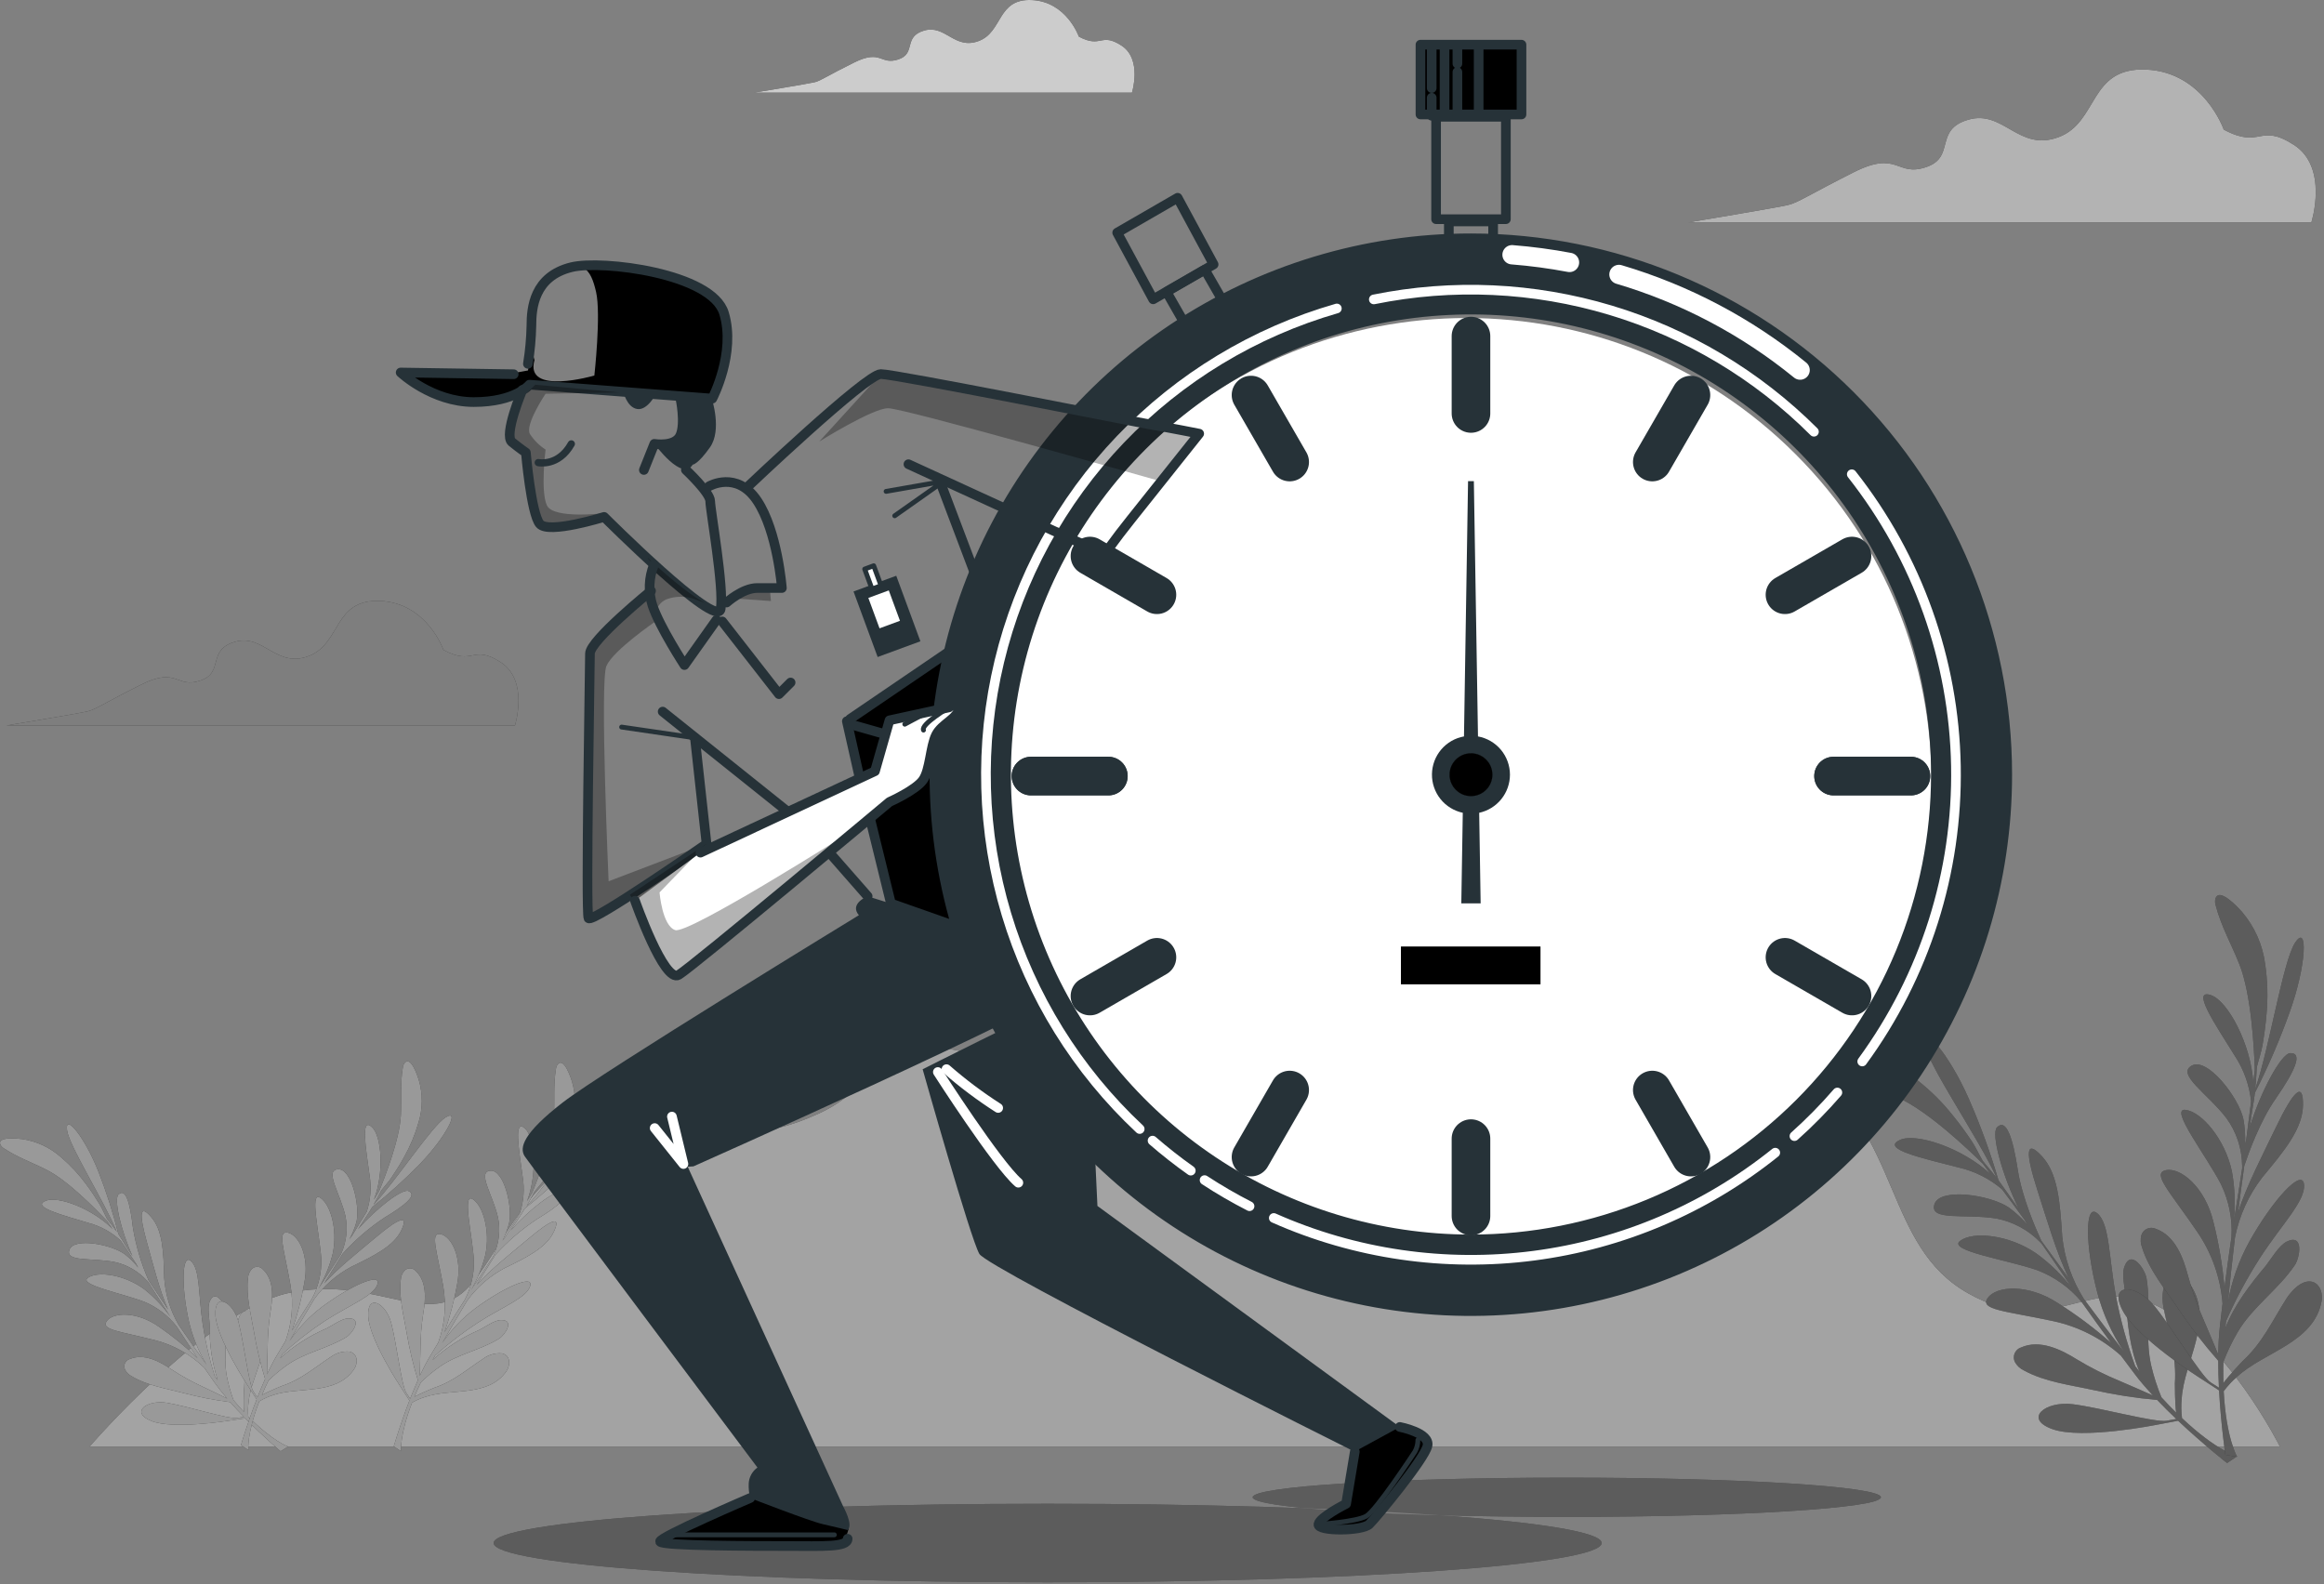<svg width="201" height="137" viewBox="0 0 201 137" fill="none" xmlns="http://www.w3.org/2000/svg">
<rect x="0" y="0" width="201" height="137" fill="#808080" stroke="none"/>
<path d="M7.753 125.113H197.187C197.187 125.113 192.615 115.974 186.674 113.001C180.733 110.028 177.534 115.974 170.22 111.858C162.905 107.742 164.509 98.151 156.282 92.431C148.055 86.712 139.372 93.118 131.831 92.662C124.291 92.205 122.005 82.149 113.76 81.006C105.515 79.863 105.759 89.377 98.219 92.206C90.678 95.034 85.478 90.43 80.17 90.606C74.861 90.782 75.828 94.031 70.8 96.317C65.771 98.603 64.859 97.46 55.263 98.372C45.667 99.285 43.381 109.111 39.952 111.854C36.523 114.596 31.955 110.254 24.871 111.854C17.787 113.453 7.753 125.113 7.753 125.113Z" fill="black"/>
<g opacity="0.8">
<path opacity="0.8" d="M7.753 125.113H197.187C197.187 125.113 192.615 115.974 186.674 113.001C180.733 110.028 177.534 115.974 170.22 111.858C162.905 107.742 164.509 98.151 156.282 92.431C148.055 86.712 139.372 93.118 131.831 92.662C124.291 92.205 122.005 82.149 113.76 81.006C105.515 79.863 105.759 89.377 98.219 92.206C90.678 95.034 85.478 90.43 80.17 90.606C74.861 90.782 75.828 94.031 70.8 96.317C65.771 98.603 64.859 97.46 55.263 98.372C45.667 99.285 43.381 109.111 39.952 111.854C36.523 114.596 31.955 110.254 24.871 111.854C17.787 113.453 7.753 125.113 7.753 125.113Z" fill="white"/>
</g>
<path d="M166.47 90.353C166.827 92.246 171.114 98.413 172.696 101.883C172.33 101.431 171.905 100.898 171.485 100.406C171.155 99.832 170.861 99.19 170.531 98.698C170.021 97.934 169.483 97.189 168.901 96.48C168.007 95.354 166.985 94.336 165.855 93.448C164.549 92.382 162.96 91.721 161.283 91.546C160.832 91.514 158.252 91.32 158.853 92.359C158.963 92.519 159.11 92.649 159.282 92.739C160.868 93.71 162.621 94.23 164.292 94.998C166.795 96.168 170.102 99.285 171.48 100.64L172.18 101.567C169.718 99.272 165.697 97.952 164.319 98.598C162.616 99.376 166.28 100.171 169.388 100.975C170.779 101.291 172.072 101.941 173.156 102.868C173.753 103.672 174.426 104.576 175.099 105.502C175.18 105.646 175.262 105.782 175.343 105.917C174.866 105.363 174.326 104.866 173.735 104.435C172.144 103.347 167.767 102.687 167.306 104.16C166.845 105.633 169.949 104.96 172.619 105.384C174.064 105.651 175.392 106.356 176.423 107.404L176.599 107.593C176.902 108.045 177.191 108.438 177.462 108.836C178.099 109.767 178.704 110.643 179.269 111.488C178.371 110.311 177.305 109.271 176.106 108.402C173.775 106.803 170.662 106.464 169.529 107.322C168.395 108.181 173.626 108.958 176.197 109.861C177.678 110.425 178.991 111.358 180.01 112.572C180.855 113.769 181.691 114.935 182.59 116.155C181.157 114.886 179.623 113.736 178.004 112.717C175.37 110.991 172.641 111.226 171.914 112.265C171.187 113.304 173.414 113.372 177.557 114.262C179.741 114.725 181.767 115.753 183.43 117.244L184.618 118.825C185.07 119.444 185.635 120.076 186.208 120.7C185.508 120.384 184.474 119.932 183.326 119.439C182.043 118.912 180.803 118.287 179.617 117.569C178.262 116.72 176.418 115.82 174.796 116.543C174.673 116.583 174.56 116.649 174.465 116.736C174.369 116.824 174.294 116.931 174.243 117.05C174.193 117.169 174.168 117.297 174.172 117.427C174.175 117.556 174.206 117.683 174.263 117.799C174.442 118.126 174.723 118.386 175.063 118.54C176.87 119.53 179.097 119.792 181.072 120.23C182.884 120.635 184.72 120.92 186.57 121.084C187.107 121.649 187.668 122.204 188.223 122.728L187.392 122.882C186.412 123.067 181.632 121.743 179.26 121.45C176.888 121.156 174.968 122.715 177.543 123.618C180.118 124.522 186.529 123.23 186.529 123.23L188.381 122.882C190.582 124.956 192.619 126.541 192.619 126.541L193.478 125.963C193.478 125.963 191.702 125.475 188.72 122.656C188.65 122.098 188.641 121.535 188.693 120.975C188.883 117.813 191.49 114.244 189.488 111.185C189.005 110.444 187.961 110.038 187.383 110.851C186.967 111.438 186.99 112.428 187.121 113.11C187.573 115.346 188.273 117.329 188.101 119.661C188.101 119.765 188.101 121.328 188.21 122.177C187.803 121.775 187.383 121.337 186.94 120.853C186.576 119.975 186.283 119.068 186.064 118.143C185.49 115.68 186.064 113.069 185.653 110.562C185.522 109.794 184.324 107.973 183.737 109.554C183.48 110.254 183.809 111.583 183.855 112.328C183.99 114.438 184.198 116.643 185.029 118.613L184.672 118.161C183.957 116.195 183.401 114.175 183.01 112.12C182.373 108.727 182.481 105.841 181.388 104.937C180.295 104.033 180.353 107.81 181.388 111.782C181.862 113.592 182.633 115.311 183.669 116.869C182.504 115.378 181.343 113.846 180.236 112.351C179.208 110.722 178.567 108.88 178.361 106.965C178.167 103.952 177.986 101.49 176.594 99.994C175.203 98.499 175.14 99.62 176.238 103.021C176.992 105.353 177.896 108.488 178.948 110.598C178.085 109.428 177.277 108.316 176.549 107.309C176.066 106.265 174.891 103.568 174.525 101.237C174.073 98.273 173.495 96.719 172.718 97.505C172.18 98.056 173.17 101.652 174.611 104.58C174.001 103.717 173.545 103.053 173.256 102.66C173.135 102.479 173 102.29 172.849 102.091C172.149 99.698 171.296 97.353 170.297 95.07C168.548 91.076 166.086 88.289 166.47 90.353Z" fill="black"/>
<g opacity="0.6">
<path opacity="0.6" d="M166.47 90.353C166.827 92.246 171.114 98.413 172.696 101.883C172.33 101.431 171.905 100.898 171.485 100.406C171.155 99.832 170.861 99.19 170.531 98.698C170.021 97.934 169.483 97.189 168.901 96.48C168.007 95.354 166.985 94.336 165.855 93.448C164.549 92.382 162.96 91.721 161.283 91.546C160.832 91.514 158.252 91.32 158.853 92.359C158.963 92.519 159.11 92.649 159.282 92.739C160.868 93.71 162.621 94.23 164.292 94.998C166.795 96.168 170.102 99.285 171.48 100.64L172.18 101.567C169.718 99.272 165.697 97.952 164.319 98.598C162.616 99.376 166.28 100.171 169.388 100.975C170.779 101.291 172.072 101.941 173.156 102.868C173.753 103.672 174.426 104.576 175.099 105.502C175.18 105.646 175.262 105.782 175.343 105.917C174.866 105.363 174.326 104.866 173.735 104.435C172.144 103.347 167.767 102.687 167.306 104.16C166.845 105.633 169.949 104.96 172.619 105.384C174.064 105.651 175.392 106.356 176.423 107.404L176.599 107.593C176.902 108.045 177.191 108.438 177.462 108.836C178.099 109.767 178.704 110.643 179.269 111.488C178.371 110.311 177.305 109.271 176.106 108.402C173.775 106.803 170.662 106.464 169.529 107.322C168.395 108.181 173.626 108.958 176.197 109.861C177.678 110.425 178.991 111.358 180.01 112.572C180.855 113.769 181.691 114.935 182.59 116.155C181.157 114.886 179.623 113.736 178.004 112.717C175.37 110.991 172.641 111.226 171.914 112.265C171.187 113.304 173.414 113.372 177.557 114.262C179.741 114.725 181.767 115.753 183.43 117.244L184.618 118.825C185.07 119.444 185.635 120.076 186.208 120.7C185.508 120.384 184.474 119.932 183.326 119.439C182.043 118.912 180.803 118.287 179.617 117.569C178.262 116.72 176.418 115.82 174.796 116.543C174.673 116.583 174.56 116.649 174.465 116.736C174.369 116.824 174.294 116.931 174.243 117.05C174.193 117.169 174.168 117.297 174.172 117.427C174.175 117.556 174.206 117.683 174.263 117.799C174.442 118.126 174.723 118.386 175.063 118.54C176.87 119.53 179.097 119.792 181.072 120.23C182.884 120.635 184.72 120.92 186.57 121.084C187.107 121.649 187.668 122.204 188.223 122.728L187.392 122.882C186.412 123.067 181.632 121.743 179.26 121.45C176.888 121.156 174.968 122.715 177.543 123.618C180.118 124.522 186.529 123.23 186.529 123.23L188.381 122.882C190.582 124.956 192.619 126.541 192.619 126.541L193.478 125.963C193.478 125.963 191.702 125.475 188.72 122.656C188.65 122.098 188.641 121.535 188.693 120.975C188.883 117.813 191.49 114.244 189.488 111.185C189.005 110.444 187.961 110.038 187.383 110.851C186.967 111.438 186.99 112.428 187.121 113.11C187.573 115.346 188.273 117.329 188.101 119.661C188.101 119.765 188.101 121.328 188.21 122.177C187.803 121.775 187.383 121.337 186.94 120.853C186.576 119.975 186.283 119.068 186.064 118.143C185.49 115.68 186.064 113.069 185.653 110.562C185.522 109.794 184.324 107.973 183.737 109.554C183.48 110.254 183.809 111.583 183.855 112.328C183.99 114.438 184.198 116.643 185.029 118.613L184.672 118.161C183.957 116.195 183.401 114.175 183.01 112.12C182.373 108.727 182.481 105.841 181.388 104.937C180.295 104.033 180.353 107.81 181.388 111.782C181.862 113.592 182.633 115.311 183.669 116.869C182.504 115.378 181.343 113.846 180.236 112.351C179.208 110.722 178.567 108.88 178.361 106.965C178.167 103.952 177.986 101.49 176.594 99.994C175.203 98.499 175.14 99.62 176.238 103.021C176.992 105.353 177.896 108.488 178.948 110.598C178.085 109.428 177.277 108.316 176.549 107.309C176.066 106.265 174.891 103.568 174.525 101.237C174.073 98.273 173.495 96.719 172.718 97.505C172.18 98.056 173.17 101.652 174.611 104.58C174.001 103.717 173.545 103.053 173.256 102.66C173.135 102.479 173 102.29 172.849 102.091C172.149 99.698 171.296 97.353 170.297 95.07C168.548 91.076 166.086 88.289 166.47 90.353Z" fill="white"/>
</g>
<path d="M198.492 81.548C197.444 83.161 196.297 90.584 195.05 94.198C195.113 93.602 195.158 92.942 195.19 92.296C195.348 91.654 195.578 90.99 195.682 90.398C195.836 89.495 195.958 88.591 196.03 87.688C196.161 86.256 196.121 84.814 195.913 83.391C195.698 81.723 195.003 80.153 193.911 78.873C193.627 78.552 191.874 76.614 191.594 77.784C191.563 77.975 191.58 78.171 191.643 78.354C192.118 80.161 193.03 81.738 193.704 83.459C194.706 86.034 194.95 90.57 195.014 92.495C194.978 92.806 194.932 93.199 194.883 93.647C194.684 90.29 192.669 86.567 191.237 86.075C189.466 85.469 191.571 88.569 193.27 91.293C194.057 92.481 194.546 93.842 194.693 95.26C194.571 96.258 194.431 97.374 194.282 98.508C194.241 98.671 194.205 98.824 194.173 98.982C194.209 98.25 194.16 97.517 194.029 96.796C193.627 94.912 190.911 91.415 189.561 92.165C188.21 92.915 190.916 94.568 192.565 96.714C193.427 97.905 193.9 99.333 193.92 100.803C193.92 100.889 193.92 100.975 193.92 101.06C193.844 101.58 193.767 102.081 193.69 102.556C193.509 103.667 193.347 104.715 193.188 105.718C193.35 104.249 193.298 102.764 193.035 101.309C192.443 98.544 190.424 96.15 189.009 95.991C187.595 95.833 190.848 99.999 192.091 102.429C192.78 103.854 193.091 105.431 192.994 107.01C192.782 108.456 192.583 109.879 192.393 111.384C192.228 109.476 191.911 107.585 191.445 105.727C190.726 102.664 188.585 100.948 187.329 101.21C186.073 101.472 187.654 103.044 190.04 106.545C191.297 108.385 192.051 110.522 192.226 112.744C192.149 113.376 192.073 114.027 191.996 114.704C191.91 115.477 191.865 116.313 191.856 117.162C191.562 116.448 191.128 115.405 190.636 114.262C190.071 112.995 189.604 111.687 189.24 110.349C188.833 108.79 188.129 106.875 186.457 106.283C186.34 106.227 186.213 106.197 186.084 106.195C185.955 106.192 185.826 106.218 185.708 106.269C185.589 106.32 185.483 106.397 185.396 106.493C185.31 106.589 185.244 106.702 185.205 106.825C185.109 107.186 185.131 107.567 185.269 107.914C185.883 109.866 187.329 111.601 188.454 113.281C189.489 114.823 190.624 116.296 191.851 117.691C191.851 118.472 191.874 119.258 191.914 120.022L191.205 119.57C190.365 119.028 187.821 114.772 186.308 112.929C184.794 111.086 182.328 110.882 183.565 113.313C184.803 115.743 190.342 119.227 190.342 119.227L191.923 120.257C192.091 123.275 192.47 125.827 192.47 125.827L193.491 125.999C193.491 125.999 192.542 124.422 192.326 120.329C192.66 119.875 193.043 119.46 193.469 119.091C195.782 116.932 200.132 116.146 200.792 112.545C200.95 111.677 200.48 110.665 199.495 110.855C198.791 110.991 198.14 111.727 197.761 112.301C196.536 114.221 195.682 116.15 193.957 117.722C193.88 117.795 192.809 118.933 192.298 119.62C192.298 119.051 192.276 118.441 192.298 117.786C192.642 116.896 193.056 116.035 193.536 115.21C194.819 113.033 197.038 111.542 198.465 109.437C198.917 108.79 199.288 106.649 197.774 107.39C197.101 107.72 196.419 108.908 195.967 109.477C194.612 111.099 193.256 112.843 192.479 114.84C192.479 114.65 192.515 114.46 192.529 114.271C193.368 112.354 194.359 110.508 195.493 108.75C197.372 105.854 199.437 103.834 199.27 102.425C199.102 101.015 196.559 103.78 194.539 107.394C193.636 109.033 193.01 110.81 192.687 112.653C192.872 110.765 193.085 108.858 193.301 107.024C193.678 105.135 194.485 103.359 195.66 101.833C197.593 99.515 199.161 97.609 199.184 95.567C199.206 93.525 198.389 94.288 196.839 97.509C195.777 99.719 194.273 102.615 193.568 104.86C193.753 103.419 193.934 102.054 194.106 100.826C194.472 99.737 195.461 96.972 196.816 95.034C198.524 92.567 199.184 91.044 198.077 91.085C197.309 91.112 195.529 94.383 194.571 97.509C194.725 96.466 194.851 95.671 194.932 95.201C194.969 94.99 195 94.76 195.027 94.51C196.162 92.279 197.155 89.98 198 87.624C199.5 83.5 199.631 79.795 198.492 81.548Z" fill="black"/>
<g opacity="0.6">
<path opacity="0.6" d="M198.492 81.548C197.444 83.161 196.297 90.584 195.05 94.198C195.113 93.602 195.158 92.942 195.19 92.296C195.348 91.654 195.578 90.99 195.682 90.398C195.836 89.495 195.958 88.591 196.03 87.688C196.161 86.256 196.121 84.814 195.913 83.391C195.698 81.723 195.003 80.153 193.911 78.873C193.627 78.552 191.874 76.614 191.594 77.784C191.563 77.975 191.58 78.171 191.643 78.354C192.118 80.161 193.03 81.738 193.704 83.459C194.706 86.034 194.95 90.57 195.014 92.495C194.978 92.806 194.932 93.199 194.883 93.647C194.684 90.29 192.669 86.567 191.237 86.075C189.466 85.469 191.571 88.569 193.27 91.293C194.057 92.481 194.546 93.842 194.693 95.26C194.571 96.258 194.431 97.374 194.282 98.508C194.241 98.671 194.205 98.824 194.173 98.982C194.209 98.25 194.16 97.517 194.029 96.796C193.627 94.912 190.911 91.415 189.561 92.165C188.21 92.915 190.916 94.568 192.565 96.714C193.427 97.905 193.9 99.333 193.92 100.803C193.92 100.889 193.92 100.975 193.92 101.06C193.844 101.58 193.767 102.081 193.69 102.556C193.509 103.667 193.347 104.715 193.188 105.718C193.35 104.249 193.298 102.764 193.035 101.309C192.443 98.544 190.424 96.15 189.009 95.991C187.595 95.833 190.848 99.999 192.091 102.429C192.78 103.854 193.091 105.431 192.994 107.01C192.782 108.456 192.583 109.879 192.393 111.384C192.228 109.476 191.911 107.585 191.445 105.727C190.726 102.664 188.585 100.948 187.329 101.21C186.073 101.472 187.654 103.044 190.04 106.545C191.297 108.385 192.051 110.522 192.226 112.744C192.149 113.376 192.073 114.027 191.996 114.704C191.91 115.477 191.865 116.313 191.856 117.162C191.562 116.448 191.128 115.405 190.636 114.262C190.071 112.995 189.604 111.687 189.24 110.349C188.833 108.79 188.129 106.875 186.457 106.283C186.34 106.227 186.213 106.197 186.084 106.195C185.955 106.192 185.826 106.218 185.708 106.269C185.589 106.32 185.483 106.397 185.396 106.493C185.31 106.589 185.244 106.702 185.205 106.825C185.109 107.186 185.131 107.567 185.269 107.914C185.883 109.866 187.329 111.601 188.454 113.281C189.489 114.823 190.624 116.296 191.851 117.691C191.851 118.472 191.874 119.258 191.914 120.022L191.205 119.57C190.365 119.028 187.821 114.772 186.308 112.929C184.794 111.086 182.328 110.882 183.565 113.313C184.803 115.743 190.342 119.227 190.342 119.227L191.923 120.257C192.091 123.275 192.47 125.827 192.47 125.827L193.491 125.999C193.491 125.999 192.542 124.422 192.326 120.329C192.66 119.875 193.043 119.46 193.469 119.091C195.782 116.932 200.132 116.146 200.792 112.545C200.95 111.677 200.48 110.665 199.495 110.855C198.791 110.991 198.14 111.727 197.761 112.301C196.536 114.221 195.682 116.15 193.957 117.722C193.88 117.795 192.809 118.933 192.298 119.62C192.298 119.051 192.276 118.441 192.298 117.786C192.642 116.896 193.056 116.035 193.536 115.21C194.819 113.033 197.038 111.542 198.465 109.437C198.917 108.79 199.288 106.649 197.774 107.39C197.101 107.72 196.419 108.908 195.967 109.477C194.612 111.099 193.256 112.843 192.479 114.84C192.479 114.65 192.515 114.46 192.529 114.271C193.368 112.354 194.359 110.508 195.493 108.75C197.372 105.854 199.437 103.834 199.27 102.425C199.102 101.015 196.559 103.78 194.539 107.394C193.636 109.033 193.01 110.81 192.687 112.653C192.872 110.765 193.085 108.858 193.301 107.024C193.678 105.135 194.485 103.359 195.66 101.833C197.593 99.515 199.161 97.609 199.184 95.567C199.206 93.525 198.389 94.288 196.839 97.509C195.777 99.719 194.273 102.615 193.568 104.86C193.753 103.419 193.934 102.054 194.106 100.826C194.472 99.737 195.461 96.972 196.816 95.034C198.524 92.567 199.184 91.044 198.077 91.085C197.309 91.112 195.529 94.383 194.571 97.509C194.725 96.466 194.851 95.671 194.932 95.201C194.969 94.99 195 94.76 195.027 94.51C196.162 92.279 197.155 89.98 198 87.624C199.5 83.5 199.631 79.795 198.492 81.548Z" fill="white"/>
</g>
<path d="M5.802 97.776C6.014 99.195 9.036 103.925 10.111 106.554C9.854 106.188 9.556 105.8 9.253 105.42C9.023 104.968 8.824 104.494 8.589 104.115C8.232 103.532 7.853 102.963 7.441 102.416C6.806 101.549 6.07 100.761 5.25 100.067C4.308 99.234 3.143 98.696 1.898 98.517C1.577 98.481 -0.361 98.26 0.059 99.05C0.135 99.174 0.243 99.275 0.371 99.344C1.528 100.116 2.815 100.555 4.044 101.192C5.878 102.113 8.25 104.553 9.244 105.587L9.737 106.297C7.97 104.512 5.006 103.423 3.958 103.853C2.666 104.386 5.377 105.086 7.672 105.777C8.701 106.05 9.647 106.571 10.428 107.295C10.852 107.91 11.331 108.61 11.783 109.319C11.837 109.428 11.896 109.532 11.955 109.635C11.616 109.207 11.228 108.821 10.798 108.483C9.642 107.625 6.393 107.006 6.005 108.09C5.616 109.175 7.957 108.763 9.935 109.157C11.007 109.398 11.978 109.963 12.718 110.774C12.759 110.828 12.8 110.873 12.845 110.923C13.057 111.248 13.261 111.569 13.45 111.872C13.902 112.586 14.322 113.254 14.742 113.9C14.106 113.001 13.345 112.197 12.483 111.51C10.789 110.25 8.472 109.907 7.604 110.516C6.737 111.126 10.613 111.872 12.506 112.604C13.595 113.063 14.548 113.792 15.275 114.723C15.867 115.626 16.459 116.53 17.083 117.469C16.05 116.477 14.938 115.57 13.758 114.759C11.842 113.403 9.8 113.489 9.24 114.257C8.679 115.025 10.328 115.129 13.392 115.911C15.005 116.321 16.483 117.146 17.679 118.305C17.945 118.698 18.226 119.1 18.519 119.52C18.871 120.019 19.248 120.5 19.649 120.962C19.134 120.709 18.379 120.338 17.534 119.941C16.594 119.509 15.688 119.006 14.824 118.436C13.825 117.763 12.488 117.04 11.255 117.533C11.161 117.556 11.074 117.599 10.999 117.659C10.924 117.719 10.863 117.794 10.82 117.88C10.777 117.966 10.754 118.06 10.751 118.156C10.748 118.252 10.765 118.348 10.803 118.436C10.932 118.702 11.147 118.917 11.413 119.046C12.723 119.837 14.385 120.094 15.849 120.478C17.186 120.832 18.544 121.098 19.915 121.273C20.304 121.725 20.706 122.141 21.104 122.547L20.48 122.642C19.739 122.751 16.215 121.626 14.458 121.332C12.7 121.038 11.218 122.154 13.102 122.904C14.986 123.654 19.816 122.873 19.816 122.873L21.212 122.669C22.793 124.278 24.266 125.52 24.266 125.52L24.921 125.114C24.921 125.114 23.615 124.698 21.469 122.511C21.434 122.093 21.445 121.672 21.501 121.255C21.732 118.902 23.76 116.313 22.373 113.973C22.034 113.408 21.271 113.069 20.81 113.665C20.524 114.171 20.433 114.764 20.552 115.332C20.814 117.013 21.289 118.495 21.099 120.243C21.099 120.325 21.054 121.49 21.099 122.123C20.81 121.816 20.507 121.477 20.195 121.102C19.949 120.433 19.756 119.745 19.617 119.046C19.265 117.194 19.771 115.26 19.531 113.381C19.454 112.802 18.628 111.411 18.131 112.572C17.918 113.087 18.131 114.09 18.131 114.646C18.098 116.247 18.334 117.843 18.826 119.367C18.741 119.254 18.655 119.141 18.573 119.024C18.104 117.543 17.754 116.028 17.525 114.492C17.15 111.944 17.313 109.794 16.522 109.071C15.732 108.348 15.668 111.19 16.315 114.176C16.619 115.542 17.145 116.848 17.873 118.043C17.047 116.891 16.224 115.721 15.443 114.582C14.722 113.34 14.297 111.949 14.2 110.516C14.142 108.257 14.074 106.423 13.08 105.267C12.086 104.11 12.005 104.941 12.727 107.526C13.224 109.288 13.807 111.65 14.534 113.259C13.929 112.355 13.355 111.506 12.845 110.733C12.201 109.267 11.746 107.724 11.489 106.143C11.232 103.92 10.852 102.741 10.247 103.31C9.831 103.703 10.45 106.414 11.458 108.641C11.006 107.977 10.703 107.471 10.518 107.169C10.434 107.033 10.339 106.883 10.233 106.717C9.779 104.908 9.211 103.129 8.535 101.39C7.347 98.35 5.576 96.208 5.802 97.776Z" fill="black"/>
<path opacity="0.6" d="M5.802 97.776C6.014 99.195 9.036 103.925 10.111 106.554C9.854 106.188 9.556 105.8 9.253 105.42C9.023 104.968 8.824 104.494 8.589 104.115C8.232 103.532 7.853 102.963 7.441 102.416C6.806 101.549 6.07 100.761 5.25 100.067C4.308 99.234 3.143 98.696 1.898 98.517C1.577 98.481 -0.361 98.26 0.059 99.05C0.135 99.174 0.243 99.275 0.371 99.344C1.528 100.116 2.815 100.555 4.044 101.192C5.878 102.113 8.25 104.553 9.244 105.587L9.737 106.297C7.97 104.512 5.006 103.423 3.958 103.853C2.666 104.386 5.377 105.086 7.672 105.777C8.701 106.05 9.647 106.571 10.428 107.295C10.852 107.91 11.331 108.61 11.783 109.319C11.837 109.428 11.896 109.532 11.955 109.635C11.616 109.207 11.228 108.821 10.798 108.483C9.642 107.625 6.393 107.006 6.005 108.09C5.616 109.175 7.957 108.763 9.935 109.157C11.007 109.398 11.978 109.963 12.718 110.774C12.759 110.828 12.8 110.873 12.845 110.923C13.057 111.248 13.261 111.569 13.45 111.872C13.902 112.586 14.322 113.254 14.742 113.9C14.106 113.001 13.345 112.197 12.483 111.51C10.789 110.25 8.472 109.907 7.604 110.516C6.737 111.126 10.613 111.872 12.506 112.604C13.595 113.063 14.548 113.792 15.275 114.723C15.867 115.626 16.459 116.53 17.083 117.469C16.05 116.477 14.938 115.57 13.758 114.759C11.842 113.403 9.8 113.489 9.24 114.257C8.679 115.025 10.328 115.129 13.392 115.911C15.005 116.321 16.483 117.146 17.679 118.305C17.945 118.698 18.226 119.1 18.519 119.52C18.871 120.019 19.248 120.5 19.649 120.962C19.134 120.709 18.379 120.338 17.534 119.941C16.594 119.509 15.688 119.006 14.824 118.436C13.825 117.763 12.488 117.04 11.255 117.533C11.161 117.556 11.074 117.599 10.999 117.659C10.924 117.719 10.863 117.794 10.82 117.88C10.777 117.966 10.754 118.06 10.751 118.156C10.748 118.252 10.765 118.348 10.803 118.436C10.932 118.702 11.147 118.917 11.413 119.046C12.723 119.837 14.385 120.094 15.849 120.478C17.186 120.832 18.544 121.098 19.915 121.273C20.304 121.725 20.706 122.141 21.104 122.547L20.48 122.642C19.739 122.751 16.215 121.626 14.458 121.332C12.7 121.038 11.218 122.154 13.102 122.904C14.986 123.654 19.816 122.873 19.816 122.873L21.212 122.669C22.793 124.278 24.266 125.52 24.266 125.52L24.921 125.114C24.921 125.114 23.615 124.698 21.469 122.511C21.434 122.093 21.445 121.672 21.501 121.255C21.732 118.902 23.76 116.313 22.373 113.973C22.034 113.408 21.271 113.069 20.81 113.665C20.524 114.171 20.433 114.764 20.552 115.332C20.814 117.013 21.289 118.495 21.099 120.243C21.099 120.325 21.054 121.49 21.099 122.123C20.81 121.816 20.507 121.477 20.195 121.102C19.949 120.433 19.756 119.745 19.617 119.046C19.265 117.194 19.771 115.26 19.531 113.381C19.454 112.802 18.628 111.411 18.131 112.572C17.918 113.087 18.131 114.09 18.131 114.646C18.098 116.247 18.334 117.843 18.826 119.367C18.741 119.254 18.655 119.141 18.573 119.024C18.104 117.543 17.754 116.028 17.525 114.492C17.15 111.944 17.313 109.794 16.522 109.071C15.732 108.348 15.668 111.19 16.315 114.176C16.619 115.542 17.145 116.848 17.873 118.043C17.047 116.891 16.224 115.721 15.443 114.582C14.722 113.34 14.297 111.949 14.2 110.516C14.142 108.257 14.074 106.423 13.08 105.267C12.086 104.11 12.005 104.941 12.727 107.526C13.224 109.288 13.807 111.65 14.534 113.259C13.929 112.355 13.355 111.506 12.845 110.733C12.201 109.267 11.746 107.724 11.489 106.143C11.232 103.92 10.852 102.741 10.247 103.31C9.831 103.703 10.45 106.414 11.458 108.641C11.006 107.977 10.703 107.471 10.518 107.169C10.434 107.033 10.339 106.883 10.233 106.717C9.779 104.908 9.211 103.129 8.535 101.39C7.347 98.35 5.576 96.208 5.802 97.776Z" fill="white"/>
<path d="M38.52 96.656C37.313 97.433 34.255 102.136 32.303 104.205C32.529 103.817 32.755 103.383 32.981 102.954C33.284 102.561 33.645 102.181 33.884 101.811C34.269 101.241 34.63 100.659 34.96 100.058C35.485 99.123 35.899 98.13 36.193 97.099C36.566 95.896 36.575 94.611 36.22 93.403C36.125 93.096 35.524 91.239 34.978 91.953C34.897 92.072 34.849 92.211 34.838 92.355C34.607 93.71 34.743 95.065 34.67 96.461C34.567 98.522 33.342 101.684 32.791 103.021C32.674 103.22 32.525 103.473 32.339 103.762C33.243 101.418 33.004 98.269 32.181 97.492C31.16 96.534 31.644 99.299 31.964 101.666C32.136 102.717 32.051 103.795 31.716 104.806C31.327 105.443 30.889 106.161 30.442 106.889L30.221 107.178C30.487 106.694 30.695 106.18 30.839 105.646C31.142 104.241 30.388 101.029 29.218 101.128C28.047 101.228 29.412 103.179 29.868 105.145C30.094 106.22 29.98 107.34 29.543 108.348L29.462 108.524C29.249 108.854 29.046 109.17 28.847 109.468C28.395 110.173 27.944 110.824 27.528 111.479C28.088 110.529 28.508 109.503 28.775 108.434C29.227 106.369 28.581 104.119 27.668 103.577C26.755 103.035 27.668 106.871 27.79 108.904C27.821 110.085 27.549 111.255 26.999 112.301C26.412 113.205 25.843 114.108 25.251 115.093C25.719 113.742 26.077 112.355 26.322 110.946C26.773 108.642 25.843 106.816 24.903 106.613C23.963 106.41 24.56 107.968 25.111 111.077C25.404 112.716 25.262 114.403 24.7 115.97C24.451 116.376 24.203 116.796 23.941 117.235C23.679 117.673 23.362 118.287 23.091 118.865C23.091 118.287 23.137 117.447 23.15 116.516C23.156 115.48 23.239 114.445 23.398 113.421C23.602 112.238 23.71 110.711 22.753 109.807C22.691 109.732 22.613 109.672 22.525 109.631C22.437 109.589 22.341 109.568 22.244 109.568C22.147 109.568 22.051 109.589 21.963 109.631C21.875 109.672 21.798 109.732 21.736 109.807C21.559 110.022 21.457 110.288 21.447 110.566C21.266 112.089 21.718 113.729 21.966 115.201C22.199 116.576 22.52 117.934 22.929 119.268C22.689 119.796 22.477 120.343 22.256 120.871L21.912 120.343C21.51 119.715 21.081 116.037 20.62 114.316C20.159 112.595 18.533 111.705 18.632 113.738C18.732 115.771 21.433 119.846 21.433 119.846L22.197 121.03C21.384 123.13 20.841 124.987 20.841 124.987L21.478 125.416C21.478 125.416 21.32 124.061 22.427 121.201C22.799 120.976 23.197 120.796 23.611 120.664C25.87 119.905 29.032 120.7 30.605 118.454C30.98 117.912 30.97 117.099 30.243 116.905C29.664 116.851 29.085 117.012 28.617 117.357C27.194 118.287 26.023 119.34 24.365 119.877C24.288 119.905 23.213 120.352 22.653 120.659C22.816 120.271 23.001 119.85 23.213 119.412C23.718 118.916 24.264 118.462 24.844 118.057C26.385 116.968 28.355 116.634 29.972 115.635C30.464 115.333 31.386 113.991 30.13 114.031C29.57 114.031 28.743 114.65 28.246 114.894C26.773 115.525 25.416 116.397 24.23 117.474C24.298 117.352 24.365 117.225 24.438 117.104C25.589 116.049 26.824 115.088 28.129 114.23C30.297 112.839 32.321 112.098 32.647 111.068C32.972 110.038 30.388 111.163 27.912 112.988C26.793 113.826 25.82 114.845 25.034 116.001C25.739 114.772 26.471 113.539 27.18 112.36C28.02 111.194 29.118 110.237 30.388 109.563C32.421 108.578 34.07 107.756 34.711 106.401C35.353 105.045 34.562 105.289 32.52 107.006C31.119 108.185 29.209 109.69 28.038 111.004C28.608 110.101 29.15 109.197 29.642 108.425C30.711 107.239 31.925 106.193 33.257 105.312C35.176 104.16 36.094 103.324 35.326 103.012C34.792 102.795 32.579 104.476 30.966 106.31L31.919 104.851C32.01 104.716 32.104 104.566 32.199 104.399C33.654 103.239 35.035 101.988 36.333 100.654C38.615 98.291 39.839 95.811 38.52 96.656Z" fill="black"/>
<path opacity="0.6" d="M38.52 96.656C37.313 97.433 34.255 102.136 32.303 104.205C32.529 103.817 32.755 103.383 32.981 102.954C33.284 102.561 33.645 102.181 33.884 101.811C34.269 101.241 34.63 100.659 34.96 100.058C35.485 99.123 35.899 98.13 36.193 97.099C36.566 95.896 36.575 94.611 36.22 93.403C36.125 93.096 35.524 91.239 34.978 91.953C34.897 92.072 34.849 92.211 34.838 92.355C34.607 93.71 34.743 95.065 34.67 96.461C34.567 98.522 33.342 101.684 32.791 103.021C32.674 103.22 32.525 103.473 32.339 103.762C33.243 101.418 33.004 98.269 32.181 97.492C31.16 96.534 31.644 99.299 31.964 101.666C32.136 102.717 32.051 103.795 31.716 104.806C31.327 105.443 30.889 106.161 30.442 106.889L30.221 107.178C30.487 106.694 30.695 106.18 30.839 105.646C31.142 104.241 30.388 101.029 29.218 101.128C28.047 101.228 29.412 103.179 29.868 105.145C30.094 106.22 29.98 107.34 29.543 108.348L29.462 108.524C29.249 108.854 29.046 109.17 28.847 109.468C28.395 110.173 27.944 110.824 27.528 111.479C28.088 110.529 28.508 109.503 28.775 108.434C29.227 106.369 28.581 104.119 27.668 103.577C26.755 103.035 27.668 106.871 27.79 108.904C27.821 110.085 27.549 111.255 26.999 112.301C26.412 113.205 25.843 114.108 25.251 115.093C25.719 113.742 26.077 112.355 26.322 110.946C26.773 108.642 25.843 106.816 24.903 106.613C23.963 106.41 24.56 107.968 25.111 111.077C25.404 112.716 25.262 114.403 24.7 115.97C24.451 116.376 24.203 116.796 23.941 117.235C23.679 117.673 23.362 118.287 23.091 118.865C23.091 118.287 23.137 117.447 23.15 116.516C23.156 115.48 23.239 114.445 23.398 113.421C23.602 112.238 23.71 110.711 22.753 109.807C22.691 109.732 22.613 109.672 22.525 109.631C22.437 109.589 22.341 109.568 22.244 109.568C22.147 109.568 22.051 109.589 21.963 109.631C21.875 109.672 21.798 109.732 21.736 109.807C21.559 110.022 21.457 110.288 21.447 110.566C21.266 112.089 21.718 113.729 21.966 115.201C22.199 116.576 22.52 117.934 22.929 119.268C22.689 119.796 22.477 120.343 22.256 120.871L21.912 120.343C21.51 119.715 21.081 116.037 20.62 114.316C20.159 112.595 18.533 111.705 18.632 113.738C18.732 115.771 21.433 119.846 21.433 119.846L22.197 121.03C21.384 123.13 20.841 124.987 20.841 124.987L21.478 125.416C21.478 125.416 21.32 124.061 22.427 121.201C22.799 120.976 23.197 120.796 23.611 120.664C25.87 119.905 29.032 120.7 30.605 118.454C30.98 117.912 30.97 117.099 30.243 116.905C29.664 116.851 29.085 117.012 28.617 117.357C27.194 118.287 26.023 119.34 24.365 119.877C24.288 119.905 23.213 120.352 22.653 120.659C22.816 120.271 23.001 119.85 23.213 119.412C23.718 118.916 24.264 118.462 24.844 118.057C26.385 116.968 28.355 116.634 29.972 115.635C30.464 115.333 31.386 113.991 30.13 114.031C29.57 114.031 28.743 114.65 28.246 114.894C26.773 115.525 25.416 116.397 24.23 117.474C24.298 117.352 24.365 117.225 24.438 117.104C25.589 116.049 26.824 115.088 28.129 114.23C30.297 112.839 32.321 112.098 32.647 111.068C32.972 110.038 30.388 111.163 27.912 112.988C26.793 113.826 25.82 114.845 25.034 116.001C25.739 114.772 26.471 113.539 27.18 112.36C28.02 111.194 29.118 110.237 30.388 109.563C32.421 108.578 34.07 107.756 34.711 106.401C35.353 105.045 34.562 105.289 32.52 107.006C31.119 108.185 29.209 109.69 28.038 111.004C28.608 110.101 29.15 109.197 29.642 108.425C30.711 107.239 31.925 106.193 33.257 105.312C35.176 104.16 36.094 103.324 35.326 103.012C34.792 102.795 32.579 104.476 30.966 106.31L31.919 104.851C32.01 104.716 32.104 104.566 32.199 104.399C33.654 103.239 35.035 101.988 36.333 100.654C38.615 98.291 39.839 95.811 38.52 96.656Z" fill="white"/>
<path d="M51.766 96.778C50.555 97.559 47.497 102.262 45.545 104.327C45.771 103.943 45.997 103.509 46.223 103.076C46.525 102.687 46.887 102.303 47.126 101.937C47.51 101.368 47.872 100.785 48.202 100.184C48.726 99.249 49.14 98.256 49.435 97.225C49.807 96.023 49.818 94.738 49.467 93.529C49.367 93.222 48.766 91.365 48.22 92.075C48.139 92.196 48.091 92.336 48.08 92.481C47.854 93.837 47.985 95.192 47.912 96.583C47.809 98.648 46.584 101.811 46.033 103.148C45.916 103.347 45.766 103.6 45.581 103.889C46.485 101.539 46.25 98.391 45.423 97.618C44.402 96.66 44.885 99.425 45.206 101.792C45.381 102.842 45.295 103.919 44.958 104.928C44.569 105.569 44.131 106.283 43.684 107.015C43.607 107.11 43.535 107.209 43.462 107.304C43.713 106.818 43.906 106.304 44.036 105.773C44.343 104.368 43.584 101.155 42.414 101.255C41.244 101.354 42.608 103.306 43.065 105.271C43.291 106.345 43.177 107.463 42.739 108.47L42.658 108.651C42.446 108.976 42.242 109.297 42.044 109.595C41.592 110.295 41.14 110.95 40.724 111.605C41.285 110.654 41.705 109.627 41.971 108.556C42.423 106.496 41.777 104.246 40.864 103.704C39.952 103.161 40.887 106.997 40.986 109.03C41.017 110.211 40.745 111.381 40.196 112.427C39.609 113.331 39.039 114.235 38.447 115.22C38.921 113.87 39.285 112.485 39.536 111.077C39.988 108.773 39.057 106.947 38.118 106.744C37.178 106.541 37.774 108.099 38.33 111.208C38.619 112.847 38.476 114.533 37.914 116.101C37.666 116.507 37.417 116.927 37.155 117.365C36.893 117.804 36.577 118.418 36.306 118.992C36.306 118.418 36.351 117.578 36.365 116.643C36.371 115.608 36.454 114.575 36.613 113.552C36.816 112.369 36.925 110.842 35.967 109.938C35.905 109.863 35.828 109.803 35.74 109.762C35.652 109.72 35.556 109.699 35.459 109.699C35.362 109.699 35.266 109.72 35.178 109.762C35.09 109.803 35.013 109.863 34.951 109.938C34.774 110.153 34.672 110.419 34.661 110.697C34.481 112.215 34.933 113.86 35.181 115.332C35.414 116.698 35.735 118.047 36.143 119.371C35.904 119.905 35.692 120.447 35.47 120.98L35.127 120.447C34.725 119.819 34.296 116.146 33.835 114.424C33.374 112.703 31.747 111.813 31.847 113.846C31.946 115.879 34.648 119.95 34.648 119.95L35.411 121.133C34.598 123.239 34.056 125.096 34.056 125.096L34.693 125.525C34.693 125.525 34.535 124.169 35.642 121.31C36.008 121.102 36.396 120.935 36.798 120.813C39.057 120.054 42.22 120.853 43.792 118.608C44.167 118.061 44.158 117.23 43.431 117.058C42.851 117.002 42.272 117.163 41.804 117.51C40.381 118.441 39.211 119.493 37.553 120.031C37.476 120.054 36.401 120.505 35.841 120.813C36.003 120.42 36.188 120.004 36.401 119.561C36.907 119.066 37.453 118.613 38.032 118.206C39.577 117.117 41.542 116.783 43.16 115.784C43.657 115.482 44.574 114.14 43.318 114.176C42.758 114.176 41.931 114.799 41.434 115.039C39.962 115.673 38.604 116.546 37.417 117.623L37.625 117.248C38.784 116.201 40.024 115.248 41.334 114.397C43.503 113.001 45.527 112.265 45.852 111.235C46.178 110.205 43.593 111.33 41.117 113.155C39.998 113.993 39.026 115.012 38.24 116.168C38.944 114.939 39.676 113.706 40.386 112.522C41.222 111.354 42.314 110.393 43.58 109.712C45.613 108.727 47.262 107.905 47.903 106.527C48.545 105.149 47.754 105.411 45.712 107.133C44.312 108.307 42.401 109.816 41.23 111.131C41.8 110.205 42.342 109.324 42.834 108.547C43.904 107.363 45.118 106.319 46.449 105.438C48.369 104.282 49.286 103.451 48.518 103.139C47.985 102.922 45.771 104.603 44.158 106.437C44.61 105.773 44.917 105.271 45.111 104.978C45.202 104.842 45.297 104.693 45.391 104.526C46.847 103.366 48.229 102.117 49.53 100.785C51.852 98.418 53.076 95.937 51.766 96.778Z" fill="black"/>
<path opacity="0.6" d="M51.766 96.778C50.555 97.559 47.497 102.262 45.545 104.327C45.771 103.943 45.997 103.509 46.223 103.076C46.525 102.687 46.887 102.303 47.126 101.937C47.51 101.368 47.872 100.785 48.202 100.184C48.726 99.249 49.14 98.256 49.435 97.225C49.807 96.023 49.818 94.738 49.467 93.529C49.367 93.222 48.766 91.365 48.22 92.075C48.139 92.196 48.091 92.336 48.08 92.481C47.854 93.837 47.985 95.192 47.912 96.583C47.809 98.648 46.584 101.811 46.033 103.148C45.916 103.347 45.766 103.6 45.581 103.889C46.485 101.539 46.25 98.391 45.423 97.618C44.402 96.66 44.885 99.425 45.206 101.792C45.381 102.842 45.295 103.919 44.958 104.928C44.569 105.569 44.131 106.283 43.684 107.015C43.607 107.11 43.535 107.209 43.462 107.304C43.713 106.818 43.906 106.304 44.036 105.773C44.343 104.368 43.584 101.155 42.414 101.255C41.244 101.354 42.608 103.306 43.065 105.271C43.291 106.345 43.177 107.463 42.739 108.47L42.658 108.651C42.446 108.976 42.242 109.297 42.044 109.595C41.592 110.295 41.14 110.95 40.724 111.605C41.285 110.654 41.705 109.627 41.971 108.556C42.423 106.496 41.777 104.246 40.864 103.704C39.952 103.161 40.887 106.997 40.986 109.03C41.017 110.211 40.745 111.381 40.196 112.427C39.609 113.331 39.039 114.235 38.447 115.22C38.921 113.87 39.285 112.485 39.536 111.077C39.988 108.773 39.057 106.947 38.118 106.744C37.178 106.541 37.774 108.099 38.33 111.208C38.619 112.847 38.476 114.533 37.914 116.101C37.666 116.507 37.417 116.927 37.155 117.365C36.893 117.804 36.577 118.418 36.306 118.992C36.306 118.418 36.351 117.578 36.365 116.643C36.371 115.608 36.454 114.575 36.613 113.552C36.816 112.369 36.925 110.842 35.967 109.938C35.905 109.863 35.828 109.803 35.74 109.762C35.652 109.72 35.556 109.699 35.459 109.699C35.362 109.699 35.266 109.72 35.178 109.762C35.09 109.803 35.013 109.863 34.951 109.938C34.774 110.153 34.672 110.419 34.661 110.697C34.481 112.215 34.933 113.86 35.181 115.332C35.414 116.698 35.735 118.047 36.143 119.371C35.904 119.905 35.692 120.447 35.47 120.98L35.127 120.447C34.725 119.819 34.296 116.146 33.835 114.424C33.374 112.703 31.747 111.813 31.847 113.846C31.946 115.879 34.648 119.95 34.648 119.95L35.411 121.133C34.598 123.239 34.056 125.096 34.056 125.096L34.693 125.525C34.693 125.525 34.535 124.169 35.642 121.31C36.008 121.102 36.396 120.935 36.798 120.813C39.057 120.054 42.22 120.853 43.792 118.608C44.167 118.061 44.158 117.23 43.431 117.058C42.851 117.002 42.272 117.163 41.804 117.51C40.381 118.441 39.211 119.493 37.553 120.031C37.476 120.054 36.401 120.505 35.841 120.813C36.003 120.42 36.188 120.004 36.401 119.561C36.907 119.066 37.453 118.613 38.032 118.206C39.577 117.117 41.542 116.783 43.16 115.784C43.657 115.482 44.574 114.14 43.318 114.176C42.758 114.176 41.931 114.799 41.434 115.039C39.962 115.673 38.604 116.546 37.417 117.623L37.625 117.248C38.784 116.201 40.024 115.248 41.334 114.397C43.503 113.001 45.527 112.265 45.852 111.235C46.178 110.205 43.593 111.33 41.117 113.155C39.998 113.993 39.026 115.012 38.24 116.168C38.944 114.939 39.676 113.706 40.386 112.522C41.222 111.354 42.314 110.393 43.58 109.712C45.613 108.727 47.262 107.905 47.903 106.527C48.545 105.149 47.754 105.411 45.712 107.133C44.312 108.307 42.401 109.816 41.23 111.131C41.8 110.205 42.342 109.324 42.834 108.547C43.904 107.363 45.118 106.319 46.449 105.438C48.369 104.282 49.286 103.451 48.518 103.139C47.985 102.922 45.771 104.603 44.158 106.437C44.61 105.773 44.917 105.271 45.111 104.978C45.202 104.842 45.297 104.693 45.391 104.526C46.847 103.366 48.229 102.117 49.53 100.785C51.852 98.418 53.076 95.937 51.766 96.778Z" fill="white"/>
<path d="M192.33 11.21C192.33 11.21 190.6 6.24 185.621 6.018C180.642 5.797 181.51 10.563 178.049 11.86C174.588 13.157 173.287 9.479 170.256 10.347C167.224 11.214 169.176 13.59 166.578 14.458C163.981 15.325 164.197 12.944 160.303 14.91C156.409 16.875 155.541 17.507 154.674 17.724C153.806 17.941 146.018 19.238 146.018 19.238H199.907C199.907 19.238 201.425 14.476 198.393 12.529C195.362 10.582 195.578 12.944 192.33 11.21Z" fill="black"/>
<path opacity="0.7" d="M192.33 11.21C192.33 11.21 190.6 6.24 185.621 6.018C180.642 5.797 181.51 10.563 178.049 11.86C174.588 13.157 173.287 9.479 170.256 10.347C167.224 11.214 169.176 13.59 166.578 14.458C163.981 15.325 164.197 12.944 160.303 14.91C156.409 16.875 155.541 17.507 154.674 17.724C153.806 17.941 146.018 19.238 146.018 19.238H199.907C199.907 19.238 201.425 14.476 198.393 12.529C195.362 10.582 195.578 12.944 192.33 11.21Z" fill="white"/>
<path d="M93.308 3.168C93.308 3.168 92.255 0.15 89.242 0.005C86.228 -0.139 86.752 2.757 84.652 3.547C82.551 4.338 81.765 2.102 79.926 2.644C78.087 3.186 79.271 4.613 77.699 5.138C76.126 5.662 76.253 4.234 73.89 5.4C71.527 6.565 71.008 6.976 70.479 7.107C69.951 7.238 65.234 8.011 65.234 8.011H97.903C97.903 8.011 98.806 5.124 96.999 3.945C95.192 2.766 95.273 4.216 93.308 3.168Z" fill="black"/>
<path opacity="0.8" d="M93.308 3.168C93.308 3.168 92.255 0.15 89.242 0.005C86.228 -0.139 86.752 2.757 84.652 3.547C82.551 4.338 81.765 2.102 79.926 2.644C78.087 3.186 79.271 4.613 77.699 5.138C76.126 5.662 76.253 4.234 73.89 5.4C71.527 6.565 71.008 6.976 70.479 7.107C69.951 7.238 65.234 8.011 65.234 8.011H97.903C97.903 8.011 98.806 5.124 96.999 3.945C95.192 2.766 95.273 4.216 93.308 3.168Z" fill="white"/>
<path d="M38.353 56.212C38.353 56.212 36.938 52.146 32.877 51.974C28.815 51.802 29.516 55.683 26.692 56.745C23.868 57.807 22.802 54.798 20.331 55.507C17.86 56.216 19.427 58.154 17.326 58.864C15.226 59.573 15.384 57.626 12.203 59.216C9.023 60.806 8.318 61.335 7.609 61.516C6.899 61.697 0.543 62.749 0.543 62.749H44.538C44.538 62.749 45.771 58.864 43.3 57.273C40.828 55.683 41 57.635 38.353 56.212Z" fill="black"/>
<g opacity="0.7">
<path opacity="0.7" d="M38.353 56.212C38.353 56.212 36.938 52.146 32.877 51.974C28.815 51.802 29.516 55.683 26.692 56.745C23.868 57.807 22.802 54.798 20.331 55.507C17.86 56.216 19.427 58.154 17.326 58.864C15.226 59.573 15.384 57.626 12.203 59.216C9.023 60.806 8.318 61.335 7.609 61.516C6.899 61.697 0.543 62.749 0.543 62.749H44.538C44.538 62.749 45.771 58.864 43.3 57.273C40.828 55.683 41 57.635 38.353 56.212Z" fill="white"/>
</g>
<path d="M90.611 136.856C117.074 136.856 138.527 135.335 138.527 133.458C138.527 131.582 117.074 130.061 90.611 130.061C64.147 130.061 42.694 131.582 42.694 133.458C42.694 135.335 64.147 136.856 90.611 136.856Z" fill="black"/>
<path d="M135.509 131.199C150.512 131.199 162.675 130.439 162.675 129.5C162.675 128.562 150.512 127.802 135.509 127.802C120.506 127.802 108.343 128.562 108.343 129.5C108.343 130.439 120.506 131.199 135.509 131.199Z" fill="black"/>
<g opacity="0.6">
<path opacity="0.6" d="M90.611 136.856C117.074 136.856 138.527 135.335 138.527 133.458C138.527 131.582 117.074 130.061 90.611 130.061C64.147 130.061 42.694 131.582 42.694 133.458C42.694 135.335 64.147 136.856 90.611 136.856Z" fill="white"/>
<path opacity="0.6" d="M135.509 131.199C150.512 131.199 162.675 130.439 162.675 129.5C162.675 128.562 150.512 127.802 135.509 127.802C120.506 127.802 108.343 128.562 108.343 129.5C108.343 130.439 120.506 131.199 135.509 131.199Z" fill="white"/>
</g>
<path d="M90.263 82.799L98.689 76.764" stroke="#263238" stroke-width="0.835" stroke-linecap="round" stroke-linejoin="round"/>
<path d="M116.895 124.73L116.421 130.083C116.421 130.083 114.022 131.136 114.027 131.488C114.031 131.841 114.478 132.324 116.435 132.324C118.391 132.324 119.028 131.583 119.028 131.027C119.028 130.472 123.193 125.841 123.193 125.841C123.296 125.563 123.324 125.263 123.276 124.971C123.227 124.679 123.104 124.404 122.918 124.174C122.267 123.433 120.044 123.343 120.044 123.343L116.895 124.73Z" fill="black"/>
<path d="M114.031 131.845C114.031 131.845 117.289 131.633 118.161 131.136C119.033 130.639 122.136 125.913 122.385 125.538C122.547 125.232 122.633 124.891 122.633 124.544" stroke="#263238" stroke-width="0.418" stroke-linecap="round" stroke-linejoin="round"/>
<path d="M121.07 123.419C121.07 123.419 123.713 123.921 123.46 125.055C123.207 126.189 119.06 131.217 118.432 131.832C117.804 132.446 113.914 132.46 114.031 131.832C114.149 131.204 116.421 130.07 116.421 130.07L117.176 125.552" stroke="#263238" stroke-width="0.835" stroke-linecap="round" stroke-linejoin="round"/>
<path d="M65.41 129.08L57.63 132.88C57.63 132.88 56.614 133.621 58.651 133.621C60.689 133.621 71.428 133.711 71.428 133.711C71.428 133.711 72.634 133.991 72.91 133.436C73.362 132.532 73.56 131.954 73.28 131.674C73 131.393 65.41 129.08 65.41 129.08Z" fill="black"/>
<path d="M58.362 132.749H72.164" stroke="#263238" stroke-width="0.418" stroke-linecap="round" stroke-linejoin="round"/>
<path d="M64.886 129.564C64.886 129.564 56.962 132.961 57.088 133.336C57.215 133.711 65.135 133.716 68.152 133.716C71.17 133.716 73.312 133.842 73.312 133.088" stroke="#263238" stroke-width="0.835" stroke-linecap="round" stroke-linejoin="round"/>
<path d="M121.07 123.42L94.916 104.305L94.013 85.063C93.049 85.911 91.961 86.608 90.787 87.128C89.169 87.747 79.799 92.481 79.799 92.481C79.799 92.481 83.951 107.196 84.706 108.456C85.46 109.717 117.153 125.557 117.153 125.557L121.07 123.42Z" fill="#263238"/>
<path d="M73.307 132.333C73.307 132.333 72.3 132.08 71.17 131.827C70.041 131.574 64.882 129.568 64.882 129.568C64.779 129.158 64.737 128.735 64.755 128.312C64.768 128.04 64.843 127.774 64.974 127.534C65.104 127.295 65.288 127.088 65.51 126.93C65.51 126.93 45.889 100.771 45.387 100.017C44.886 99.262 45.261 98.002 48.658 95.364C52.055 92.725 74.283 79.158 74.283 79.158C73.429 78.146 75.038 77.522 75.038 77.522L77.053 78.15L90.258 82.804L95.54 79.284C95.54 79.284 96.421 82.551 93.15 85.067C89.879 87.584 59.975 100.88 59.975 100.88L59.478 100.911L72.932 130.305C72.932 130.305 73.836 131.913 73.307 132.333Z" fill="#263238"/>
<path d="M56.623 97.568L59.108 100.677L58.114 96.575" stroke="white" stroke-width="0.835" stroke-linecap="round" stroke-linejoin="round"/>
<path d="M81.114 92.721C81.114 92.721 86.21 100.677 88.076 102.294" stroke="white" stroke-width="0.835" stroke-linecap="round" stroke-linejoin="round"/>
<path d="M81.86 92.472C83.264 93.701 84.76 94.823 86.332 95.829" stroke="white" stroke-width="0.835" stroke-linecap="round" stroke-linejoin="round"/>
<g style="mix-blend-mode:multiply">
<path d="M90.796 50.352L73.149 62.379L77.007 78.281L90.105 82.673L107.58 70.222L105.47 54.224L90.796 50.352Z" fill="black"/>
</g>
<path d="M73.244 62.379L74.364 67.348" stroke="#263238" stroke-width="0.835" stroke-linecap="round" stroke-linejoin="round"/>
<path d="M75.295 70.976L77.057 78.146L90.263 82.799L88.627 70.976" stroke="#263238" stroke-width="0.835" stroke-linecap="round" stroke-linejoin="round"/>
<path d="M88.501 69.973L87.999 66.955" stroke="#263238" stroke-width="0.835" stroke-linecap="round" stroke-linejoin="round"/>
<path d="M104.096 72.991L107.616 70.348L105.854 55.385" stroke="#263238" stroke-width="0.835" stroke-linecap="round" stroke-linejoin="round"/>
<path d="M89.757 66.074L99.317 58.904" stroke="#263238" stroke-width="0.835" stroke-linecap="round" stroke-linejoin="round"/>
<path d="M98.815 52.489L90.891 50.352L73.533 62.175" stroke="#263238" stroke-width="0.835" stroke-linecap="round" stroke-linejoin="round"/>
<path d="M73.66 62.677L76.303 63.431" stroke="#263238" stroke-width="0.835" stroke-linecap="round" stroke-linejoin="round"/>
<path d="M80.829 64.439L87.999 66.449" stroke="#263238" stroke-width="0.835" stroke-linecap="round" stroke-linejoin="round"/>
<path d="M97.555 52.241L86.739 60.54" stroke="#263238" stroke-width="0.418" stroke-linecap="round" stroke-linejoin="round"/>
<path d="M85.858 61.294L81.959 64.312" stroke="#263238" stroke-width="0.418" stroke-linecap="round" stroke-linejoin="round"/>
<path d="M97.826 45.301C97.826 45.301 100.573 67.958 100.573 68.966C100.573 69.973 98.056 70.475 98.056 71.731C97.986 72.761 97.774 73.776 97.428 74.749C97.428 74.749 96.927 75.255 96.927 75.652C96.927 76.05 97.808 75.905 98.562 75.53C99.317 75.155 99.565 73.768 99.565 73.768C99.392 74.599 99.267 75.439 99.19 76.285L98.689 76.786C98.689 76.786 97.18 78.169 98.183 78.295C99.186 78.422 103.843 76.66 104.096 75.53C104.349 74.401 103.464 68.988 103.464 68.988C103.464 68.988 107.114 43.458 107.114 41.068C107.132 40.4 106.949 39.742 106.59 39.179C106.231 38.615 105.712 38.172 105.099 37.906" fill="white"/>
<g style="mix-blend-mode:multiply" opacity="0.3">
<path d="M107.096 44.249C106.568 42.238 105.994 38.588 105.994 38.588L103.6 37.86L100.437 41.66L102.935 40.124V70.271C102.935 71.808 101.015 77.757 101.015 77.757C101.015 77.757 104.986 76.922 104.345 73.307C103.703 69.693 102.935 70.271 104.087 62.975C105.239 55.679 107.643 46.273 107.096 44.249Z" fill="black"/>
</g>
<path d="M97.826 45.301C97.826 45.301 100.573 67.958 100.573 68.966C100.573 69.973 98.056 70.475 98.056 71.731C97.986 72.761 97.774 73.776 97.428 74.749C97.428 74.749 96.927 75.255 96.927 75.652C96.927 76.05 97.808 75.905 98.562 75.53C99.317 75.155 99.565 73.768 99.565 73.768C99.392 74.599 99.267 75.439 99.19 76.285L98.689 76.786C98.689 76.786 97.18 78.169 98.183 78.295C99.186 78.422 103.843 76.66 104.096 75.53C104.349 74.401 103.464 68.988 103.464 68.988C103.464 68.988 107.114 43.458 107.114 41.068C107.132 40.4 106.949 39.742 106.59 39.179C106.231 38.615 105.712 38.172 105.099 37.906" stroke="#263238" stroke-width="0.835" stroke-linecap="round" stroke-linejoin="round"/>
<path d="M100.866 75.318C101.003 75.855 100.959 76.422 100.74 76.931C100.492 77.335 100.201 77.711 99.872 78.051" stroke="#263238" stroke-width="0.418" stroke-linecap="round" stroke-linejoin="round"/>
<path d="M102.371 75.318C102.296 75.826 102.171 76.326 101.996 76.809" stroke="#263238" stroke-width="0.418" stroke-linecap="round" stroke-linejoin="round"/>
<path d="M103.491 74.943C103.415 75.451 103.289 75.95 103.116 76.434" stroke="#263238" stroke-width="0.418" stroke-linecap="round" stroke-linejoin="round"/>
<path d="M62.862 27.858C62.718 26.557 60.115 24.099 56.501 23.376C52.887 22.653 48.979 22.653 47.533 23.828C46.991 24.257 46.629 25.256 46.395 26.331C46.652 25.78 47.172 24.664 47.709 24.216C50.37 21.998 51.111 23.313 51.554 25.251C51.997 27.189 51.405 32.48 51.405 32.48C51.405 32.48 45.342 34.255 46.227 31.147C46.097 30.704 46.007 30.25 45.956 29.792C45.956 30.022 45.956 30.162 45.956 30.162L45.667 32.041L43.209 32.493L34.671 32.222C34.671 32.222 39.017 34.933 41.474 34.933C43.063 34.867 44.585 34.278 45.803 33.257L61.615 34.463C61.615 34.463 63.007 29.159 62.862 27.858Z" fill="black"/>
<path d="M44.429 32.367L34.653 32.218C34.653 32.218 37.363 34.775 40.978 34.775C44.592 34.775 45.794 33.27 45.794 33.27L61.606 34.477C61.606 34.477 63.671 30.541 62.618 27.085C61.565 23.629 52.078 22.468 49.44 23.105C46.178 23.896 45.961 26.652 45.961 28.156C45.937 29.266 45.836 30.372 45.658 31.468" stroke="#263238" stroke-width="0.835" stroke-linecap="round" stroke-linejoin="round"/>
<g style="mix-blend-mode:multiply" opacity="0.3">
<path d="M53.569 33.943L47.185 34.056C47.185 34.056 45.378 36.744 45.83 37.531C46.179 38.074 46.642 38.536 47.185 38.886C47.185 38.886 46.733 42.473 47.298 43.706C47.863 44.94 52.34 44.375 52.34 44.375C51.349 44.961 50.235 45.307 49.087 45.387C46.959 45.608 46.291 45.161 45.952 43.928C45.613 42.694 45.5 39.152 45.5 39.152L43.941 37.531L45.062 34.504L46.295 33.275L53.569 33.943Z" fill="black"/>
</g>
<path d="M45.184 33.722C45.184 33.722 43.526 37.634 44.28 38.24C45.035 38.845 45.482 39.143 45.482 39.143C45.482 39.143 45.934 44.407 46.684 45.31C47.434 46.214 52.249 44.709 52.249 44.709C52.249 44.709 62.013 54.481 62.329 52.674C62.645 50.867 61.425 44.09 61.425 43.349C61.425 42.608 59.32 40.639 59.32 40.639" stroke="#263238" stroke-width="0.835" stroke-linecap="round" stroke-linejoin="round"/>
<path d="M53.908 33.871C53.908 33.871 54.206 35.227 55.109 35.376C56.013 35.525 56.763 34.02 56.763 34.02L53.908 33.871Z" fill="#263238"/>
<path d="M61.561 34.476C61.561 34.476 62.464 37.187 61.407 38.687C60.35 40.187 59.907 40.191 59.907 40.191C59.004 41.696 56.596 38.384 56.596 38.384C56.596 38.384 58.403 38.303 58.855 37.101C59.306 35.9 58.674 34.142 58.674 34.142L61.561 34.476Z" fill="#263238"/>
<path d="M58.85 34.477C58.85 34.477 59.302 36.582 58.85 37.639C58.398 38.696 56.591 38.389 56.591 38.389L55.688 40.648" stroke="#263238" stroke-width="0.835" stroke-linecap="round" stroke-linejoin="round"/>
<path d="M46.553 40.011C46.553 40.011 48.296 40.386 49.412 38.393" stroke="#263238" stroke-width="0.626" stroke-linecap="round" stroke-linejoin="round"/>
<path d="M77.516 49.797L73.82 51.158L75.907 56.826L79.604 55.465L77.516 49.797Z" fill="#263238"/>
<path d="M76.87 51.065L75.102 51.716L76.07 54.344L77.838 53.693L76.87 51.065Z" fill="white"/>
<path d="M75.566 48.932L74.786 49.219L75.422 50.945L76.202 50.657L75.566 48.932Z" fill="white" stroke="#263238" stroke-width="0.418" stroke-linecap="round" stroke-linejoin="round"/>
<path d="M71.695 73.7L75.042 77.518" stroke="#263238" stroke-width="0.835" stroke-linecap="round" stroke-linejoin="round"/>
<path d="M106.084 26.597L102.764 28.513L100.889 25.238L104.205 23.326L106.084 26.597Z" stroke="#263238" stroke-width="0.835" stroke-linecap="round" stroke-linejoin="round"/>
<path d="M104.964 22.87L99.737 25.888L96.624 20.123L101.851 17.105L104.964 22.87Z" stroke="#263238" stroke-width="0.835" stroke-linecap="round" stroke-linejoin="round"/>
<path d="M155.291 96.116C170.986 80.421 170.986 54.973 155.291 39.278C139.595 23.582 114.148 23.582 98.452 39.278C82.757 54.973 82.757 80.421 98.452 96.116C114.148 111.812 139.595 111.812 155.291 96.116Z" fill="white"/>
<path d="M127.223 20.611C118.047 20.608 109.076 23.327 101.445 28.423C93.813 33.52 87.865 40.764 84.351 49.241C80.838 57.718 79.917 67.047 81.706 76.048C83.494 85.048 87.912 93.316 94.4 99.805C100.887 106.295 109.154 110.715 118.154 112.506C127.154 114.298 136.483 113.38 144.961 109.869C153.439 106.357 160.685 100.411 165.784 92.781C170.882 85.152 173.604 76.181 173.604 67.005C173.604 54.703 168.718 42.904 160.02 34.204C151.322 25.504 139.525 20.615 127.223 20.611ZM127.223 107.196C119.271 107.196 111.497 104.838 104.884 100.419C98.272 96.001 93.118 89.721 90.075 82.374C87.032 75.027 86.236 66.942 87.787 59.142C89.338 51.343 93.168 44.178 98.791 38.555C104.415 32.932 111.579 29.102 119.379 27.551C127.179 25.999 135.263 26.795 142.611 29.839C149.958 32.882 156.238 38.036 160.656 44.648C165.074 51.26 167.432 59.034 167.432 66.987C167.432 72.267 166.392 77.496 164.371 82.374C162.351 87.252 159.389 91.685 155.655 95.419C151.922 99.153 147.489 102.114 142.611 104.135C137.732 106.156 132.504 107.196 127.223 107.196Z" fill="#263238" stroke="#263238" stroke-width="0.835" stroke-linecap="round" stroke-linejoin="round"/>
<path d="M155.69 32.01C151.067 28.242 145.741 25.431 140.022 23.738" stroke="white" stroke-width="1.67" stroke-linecap="round" stroke-linejoin="round"/>
<path d="M135.744 22.698C134.101 22.387 132.442 22.165 130.774 22.034" stroke="white" stroke-width="1.67" stroke-linecap="round" stroke-linejoin="round"/>
<path d="M161.062 91.808C166.482 84.407 169.328 75.433 169.165 66.261C169.002 57.089 165.838 48.222 160.158 41.018" stroke="white" stroke-width="0.835" stroke-linecap="round" stroke-linejoin="round"/>
<path d="M155.198 98.264C156.515 97.088 157.756 95.827 158.912 94.492" stroke="white" stroke-width="0.835" stroke-linecap="round" stroke-linejoin="round"/>
<path d="M110.168 105.344C117.219 108.475 124.996 109.605 132.647 108.608C140.297 107.612 147.526 104.529 153.54 99.696" stroke="white" stroke-width="0.835" stroke-linecap="round" stroke-linejoin="round"/>
<path d="M104.182 102.068C105.437 102.891 106.736 103.645 108.072 104.327" stroke="white" stroke-width="0.835" stroke-linecap="round" stroke-linejoin="round"/>
<path d="M99.683 98.653C100.741 99.573 101.844 100.44 102.99 101.25" stroke="white" stroke-width="0.835" stroke-linecap="round" stroke-linejoin="round"/>
<path d="M115.622 26.679C108.492 28.732 102.035 32.638 96.907 37.999C91.78 43.361 88.165 49.986 86.432 57.2C84.699 64.413 84.91 71.957 87.042 79.063C89.174 86.169 93.153 92.582 98.571 97.65" stroke="white" stroke-width="0.835" stroke-linecap="round" stroke-linejoin="round"/>
<path d="M156.887 37.341C151.98 32.44 145.935 28.829 139.293 26.832C132.65 24.836 125.617 24.514 118.82 25.897" stroke="white" stroke-width="0.835" stroke-linecap="round" stroke-linejoin="round"/>
<path d="M133.236 81.864H121.165V85.135H133.236V81.864Z" fill="black"/>
<path d="M130.594 67.005C130.594 66.217 130.317 65.453 129.811 64.848C129.306 64.243 128.604 63.834 127.829 63.694L127.472 41.615H126.97L126.618 63.694C125.85 63.831 125.154 64.232 124.648 64.827C124.143 65.421 123.86 66.173 123.848 66.953C123.836 67.734 124.095 68.494 124.581 69.104C125.067 69.714 125.751 70.136 126.514 70.299L126.387 78.132H128.059L127.933 70.299C128.685 70.136 129.36 69.72 129.844 69.121C130.328 68.522 130.592 67.775 130.594 67.005ZM127.223 68.812C126.866 68.812 126.516 68.706 126.219 68.508C125.922 68.309 125.69 68.027 125.554 67.697C125.417 67.366 125.381 67.003 125.451 66.653C125.521 66.302 125.693 65.98 125.945 65.727C126.198 65.475 126.52 65.302 126.871 65.233C127.221 65.163 127.585 65.199 127.915 65.335C128.245 65.472 128.527 65.704 128.726 66.001C128.924 66.298 129.03 66.648 129.03 67.005C129.03 67.242 128.984 67.477 128.893 67.697C128.802 67.916 128.669 68.115 128.501 68.283C128.333 68.451 128.134 68.584 127.915 68.675C127.696 68.766 127.461 68.812 127.223 68.812Z" fill="#263238"/>
<path d="M127.223 68.862C128.249 68.862 129.08 68.031 129.08 67.005C129.08 65.98 128.249 65.148 127.223 65.148C126.198 65.148 125.366 65.98 125.366 67.005C125.366 68.031 126.198 68.862 127.223 68.862Z" fill="black"/>
<path d="M127.223 29.069V35.76" stroke="#263238" stroke-width="3.34" stroke-linecap="round" stroke-linejoin="round"/>
<path d="M127.223 98.481V105.172" stroke="#263238" stroke-width="3.34" stroke-linecap="round" stroke-linejoin="round"/>
<path d="M108.199 34.169L111.542 39.961" stroke="#263238" stroke-width="3.34" stroke-linecap="round" stroke-linejoin="round"/>
<path d="M142.905 94.279L146.248 100.076" stroke="#263238" stroke-width="3.34" stroke-linecap="round" stroke-linejoin="round"/>
<path d="M94.27 48.093L100.062 51.441" stroke="#263238" stroke-width="3.34" stroke-linecap="round" stroke-linejoin="round"/>
<path d="M154.38 82.799L160.177 86.147" stroke="#263238" stroke-width="3.34" stroke-linecap="round" stroke-linejoin="round"/>
<path d="M165.273 67.123H158.582" stroke="#263238" stroke-width="3.34" stroke-linecap="round" stroke-linejoin="round"/>
<path d="M95.86 67.123H89.169" stroke="#263238" stroke-width="3.34" stroke-linecap="round" stroke-linejoin="round"/>
<path d="M165.273 67.123H158.582" stroke="#263238" stroke-width="3.34" stroke-linecap="round" stroke-linejoin="round"/>
<path d="M95.86 67.123H89.169" stroke="#263238" stroke-width="3.34" stroke-linecap="round" stroke-linejoin="round"/>
<path d="M160.177 48.093L154.38 51.441" stroke="#263238" stroke-width="3.34" stroke-linecap="round" stroke-linejoin="round"/>
<path d="M100.062 82.799L94.27 86.147" stroke="#263238" stroke-width="3.34" stroke-linecap="round" stroke-linejoin="round"/>
<path d="M146.248 34.169L142.905 39.961" stroke="#263238" stroke-width="3.34" stroke-linecap="round" stroke-linejoin="round"/>
<path d="M111.542 94.279L108.199 100.076" stroke="#263238" stroke-width="3.34" stroke-linecap="round" stroke-linejoin="round"/>
<path d="M129.139 19.152H125.308V22.54H129.139V19.152Z" stroke="#263238" stroke-width="0.835" stroke-linecap="round" stroke-linejoin="round"/>
<path d="M130.241 10.098H124.205V18.958H130.241V10.098Z" stroke="#263238" stroke-width="0.835" stroke-linecap="round" stroke-linejoin="round"/>
<path d="M131.497 3.864H122.76V9.899H131.497V3.864Z" fill="black"/>
<path d="M131.592 3.864H122.854V9.899H131.592V3.864Z" stroke="#263238" stroke-width="0.835" stroke-linecap="round" stroke-linejoin="round"/>
<path d="M123.826 7.618V3.999" stroke="#263238" stroke-width="0.835" stroke-linecap="round" stroke-linejoin="round"/>
<path d="M123.826 10.012V8.454" stroke="#263238" stroke-width="0.835" stroke-linecap="round" stroke-linejoin="round"/>
<path d="M124.937 10.012V3.999" stroke="#263238" stroke-width="0.835" stroke-linecap="round" stroke-linejoin="round"/>
<path d="M126.049 5.503V3.999" stroke="#263238" stroke-width="0.835" stroke-linecap="round" stroke-linejoin="round"/>
<path d="M126.049 10.012V6.226" stroke="#263238" stroke-width="0.835" stroke-linecap="round" stroke-linejoin="round"/>
<path d="M127.887 10.012V3.999" stroke="#263238" stroke-width="0.835" stroke-linecap="round" stroke-linejoin="round"/>
<g style="mix-blend-mode:multiply" opacity="0.3">
<path d="M63.427 51.757L66.675 51.983L66.567 50.75C66.567 50.75 63.653 50.524 63.427 51.757Z" fill="black"/>
</g>
<g style="mix-blend-mode:multiply" opacity="0.3">
<path d="M54.477 77.387L61.109 72.991L52.638 76.222C52.638 76.222 51.87 58.941 52.448 57.599C53.027 56.257 56.673 53.759 56.673 53.759C56.673 53.759 56.456 52.367 57.63 51.839C58.436 51.538 59.323 51.538 60.129 51.839L60.965 52.155C60.002 51.613 58.448 50.515 56.058 48.283H56.004L56.582 48.839L56.329 51.098L53.79 53.172C53.217 53.75 51.048 56.506 51.048 56.506L50.921 79.393L54.368 77.175L54.477 77.387Z" fill="black"/>
</g>
<path d="M56.307 51.107C56.307 51.107 51.025 55.385 51.025 56.528C51.025 57.671 50.646 78.914 50.899 79.415C51.152 79.917 61.109 72.991 61.109 72.991L60.102 63.811" stroke="#263238" stroke-width="0.835" stroke-linecap="round" stroke-linejoin="round"/>
<path d="M57.314 61.547L68.003 70.1" stroke="#263238" stroke-width="0.835" stroke-linecap="round" stroke-linejoin="round"/>
<g style="mix-blend-mode:multiply" opacity="0.3">
<path d="M103.6 37.86L97.162 35.882L76.176 32.353L70.859 38.186C70.859 38.186 75.467 35.308 76.809 35.308C78.15 35.308 98.39 41.063 100.301 41.601L103.6 37.86Z" fill="black"/>
</g>
<path d="M64.552 42.206C64.552 42.206 74.92 32.353 76.176 32.353C77.432 32.353 98.183 36.5 99.692 36.753C101.2 37.006 103.717 37.508 103.717 37.508C103.717 37.508 99.317 43.042 97.808 44.926C96.299 46.81 95.549 47.944 95.549 47.944L78.57 40.151" stroke="#263238" stroke-width="0.835" stroke-linecap="round" stroke-linejoin="round"/>
<path d="M81.457 42.053L85.736 53.37" stroke="#263238" stroke-width="0.835" stroke-linecap="round" stroke-linejoin="round"/>
<path d="M68.378 59.031L67.371 60.038L62.469 53.749" stroke="#263238" stroke-width="0.835" stroke-linecap="round" stroke-linejoin="round"/>
<path d="M76.637 42.5L81.611 41.628L77.382 44.61" stroke="#263238" stroke-width="0.418" stroke-linecap="round" stroke-linejoin="round"/>
<path d="M60.079 63.811L53.763 62.885" stroke="#263238" stroke-width="0.418" stroke-linecap="round" stroke-linejoin="round"/>
<path d="M56.56 48.843C56.106 49.967 56.061 51.214 56.433 52.367C57.061 54.251 59.198 57.522 59.198 57.522L61.963 53.623" stroke="#263238" stroke-width="0.835" stroke-linecap="round" stroke-linejoin="round"/>
<path d="M62.844 52.114C62.844 52.114 64.231 50.858 65.487 50.858H67.624C67.624 50.858 67.249 45.952 65.487 43.309C63.725 40.666 61.335 42.053 61.335 42.053" stroke="#263238" stroke-width="0.835" stroke-linecap="round" stroke-linejoin="round"/>
<path d="M60.581 73.746L75.675 66.702L76.931 62.302L82.085 61.181C82.085 61.181 83.093 60.174 82.966 61.181C82.84 62.189 81.457 62.564 80.956 63.571C80.455 64.579 80.45 66.589 79.822 67.47C79.194 68.351 76.931 69.359 76.931 69.359C76.931 69.359 59.953 83.567 58.697 84.322C57.441 85.076 54.924 77.906 54.924 77.906" fill="white"/>
<g style="mix-blend-mode:multiply" opacity="0.3">
<path d="M54.477 77.387C55.06 78.322 57.441 82.194 57.608 83.712C57.802 85.442 59.338 83.712 59.338 83.712L73.163 72.196C73.163 72.196 59.528 80.83 58.398 80.446C57.269 80.062 57.043 77.184 57.043 77.184L61.109 72.991L54.477 77.387Z" fill="black"/>
</g>
<path d="M60.581 73.746L75.675 66.702L76.931 62.302L82.085 61.181C82.085 61.181 83.093 60.174 82.966 61.181C82.84 62.189 81.457 62.564 80.956 63.571C80.455 64.579 80.45 66.589 79.822 67.47C79.194 68.351 76.931 69.359 76.931 69.359C76.931 69.359 59.953 83.567 58.697 84.322C57.441 85.076 54.924 77.906 54.924 77.906" stroke="#263238" stroke-width="0.835" stroke-linecap="round" stroke-linejoin="round"/>
<path d="M82.085 61.181C82.085 61.181 79.623 62.65 79.872 63.147" stroke="#263238" stroke-width="0.418" stroke-linecap="round" stroke-linejoin="round"/>
<path d="M80.12 61.642L78.254 62.636" stroke="#263238" stroke-width="0.418" stroke-linecap="round" stroke-linejoin="round"/>
</svg>
